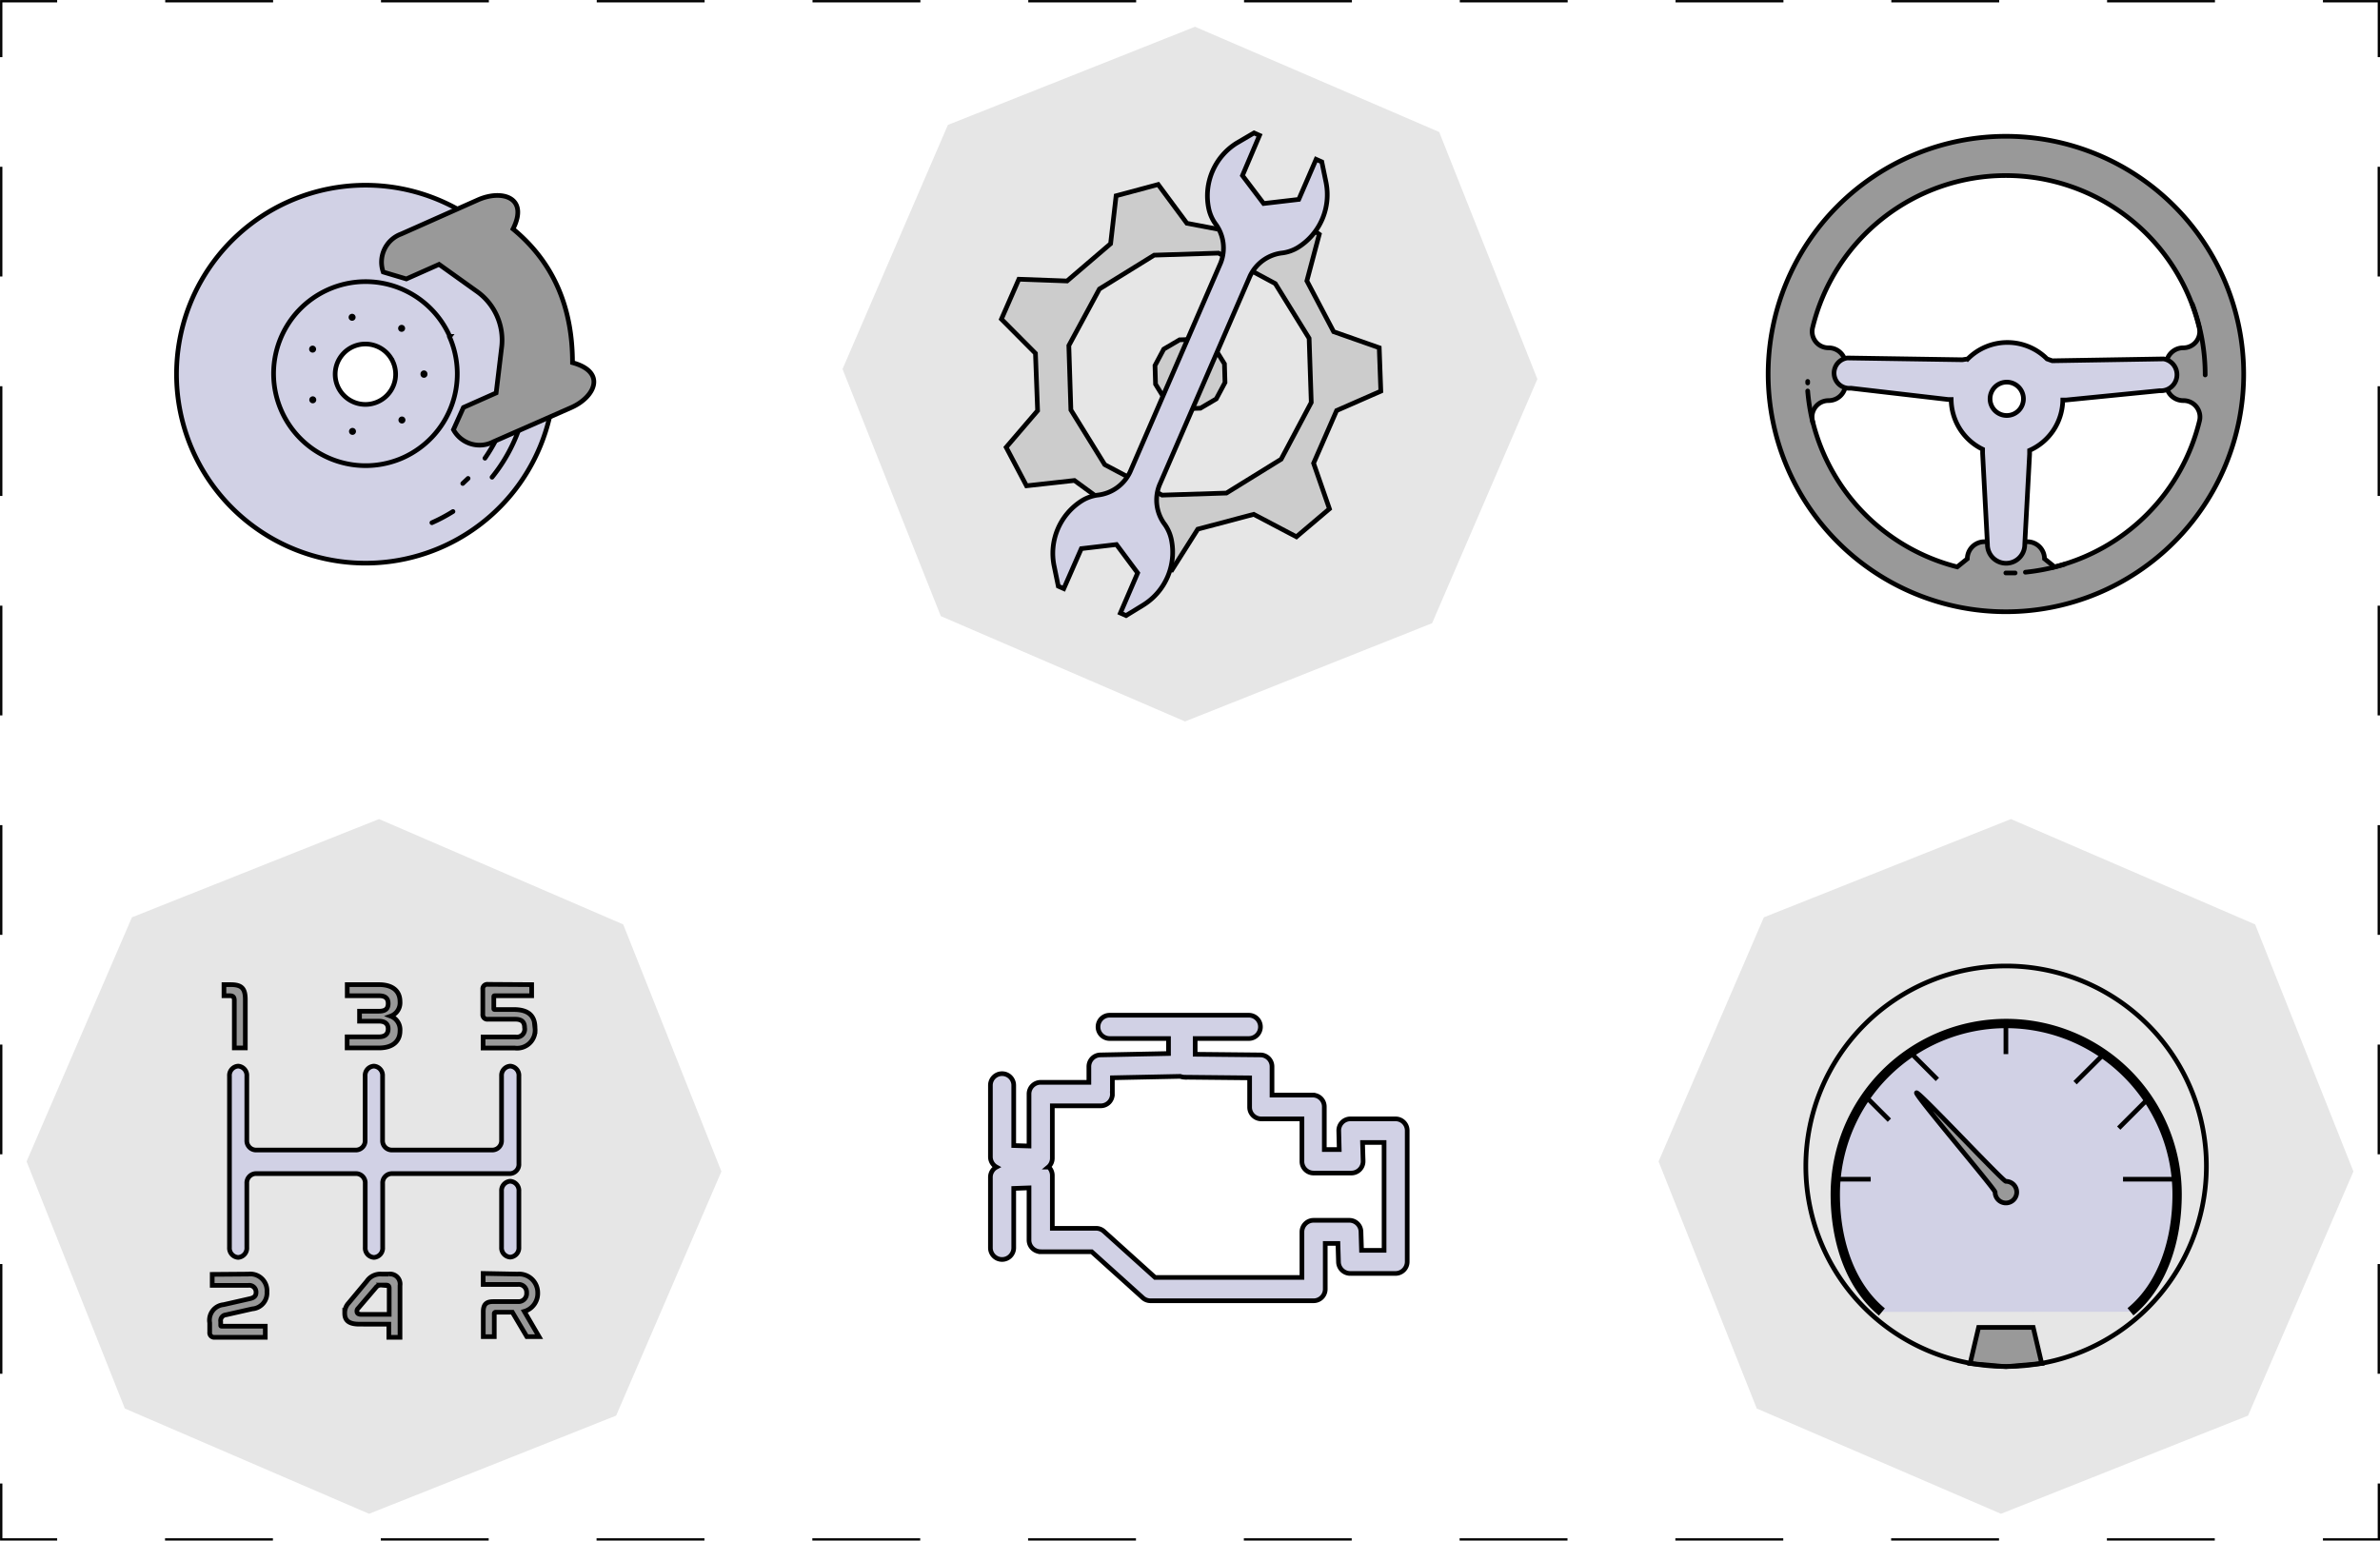 <svg xmlns="http://www.w3.org/2000/svg" viewBox="0 0 255.25 165.25"><defs><style>.cls-1,.cls-10,.cls-2,.cls-3,.cls-7,.cls-9{fill:none;}.cls-1,.cls-10,.cls-11,.cls-2,.cls-3,.cls-5,.cls-6,.cls-7,.cls-8,.cls-9{stroke:#000;stroke-miterlimit:10;}.cls-1,.cls-2,.cls-3{stroke-width:0.25px;}.cls-2{stroke-dasharray:11.57 11.57;}.cls-3{stroke-dasharray:11.77 11.77;}.cls-4{fill:#e6e6e6;}.cls-5,.cls-8{fill:#d1d1e5;}.cls-6{fill:#999;}.cls-11,.cls-6,.cls-7,.cls-8,.cls-9{stroke-width:0.5px;}.cls-10,.cls-9{stroke-linecap:round;}.cls-10{stroke-width:0.75px;stroke-dasharray:0 5.63;}.cls-11{fill:#ccc;}</style></defs><title>mechanic_icons</title><g id="Layer_8" data-name="Layer 8"><polyline class="cls-1" points="255.13 6.13 255.13 0.13 249.13 0.13"/><line class="cls-2" x1="237.55" y1="0.13" x2="11.91" y2="0.13"/><polyline class="cls-1" points="6.13 0.13 0.13 0.13 0.13 6.13"/><line class="cls-3" x1="0.13" y1="17.89" x2="0.13" y2="153.24"/><polyline class="cls-1" points="0.13 159.13 0.13 165.13 6.13 165.13"/><line class="cls-2" x1="17.7" y1="165.13" x2="243.34" y2="165.13"/><polyline class="cls-1" points="249.13 165.13 255.13 165.13 255.13 159.13"/><line class="cls-3" x1="255.12" y1="147.36" x2="255.12" y2="12.01"/></g><g id="Gauge"><polygon id="BackgroundPolly" class="cls-4" points="241.86 99.16 215.67 87.86 189.17 98.4 177.88 124.59 188.41 151.09 214.6 162.38 241.1 151.85 252.4 125.66 241.86 99.16"/><path id="inner" class="cls-5" d="M224.2,158.11c-3.49-2.89-5-7.73-5-12.61a18.33,18.33,0,0,1,36.66,0c0,4.88-1.51,9.74-5,12.59" transform="translate(-22.37 -17.38)"/><path id="needle" class="cls-6" d="M241.34,163.64l-3.84.34-3.84-.34.91-3.87h5.86ZM237.5,144.1c-.32,0-9.38-9.71-9.59-9.5s8.43,10.34,8.43,10.66a1.16,1.16,0,1,0,1.16-1.16Z" transform="translate(-22.37 -17.38)"/><path id="gauge-2" data-name="gauge" class="cls-7" d="M259,142.5A21.48,21.48,0,1,1,237.5,121,21.48,21.48,0,0,1,259,142.5ZM237.5,127.17v3.28m-10.07,0,2.72,2.72M248,130.45l-3.08,3.07M222.46,135l2.54,2.54m27.72-2.27-3.12,3.12m-30.35,5.48H223m32.83,0h-5.77" transform="translate(-22.37 -17.38)"/></g><g id="Engine"><path id="engine-2" data-name="engine" class="cls-8" d="M163.25,156.91H145.77a1.24,1.24,0,0,1-.84-.32l-5.48-4.94-5.46,0a1.29,1.29,0,0,1-.89-.37,1.22,1.22,0,0,1-.37-.88V144.8l-1.64.06v6.37a1.25,1.25,0,0,1-2.5,0v-7.57a1.23,1.23,0,0,1,.65-1.09,1.26,1.26,0,0,1-.65-1.1V133.8a1.25,1.25,0,0,1,2.5,0v6.46l1.64.05v-5.58a1.25,1.25,0,0,1,1.25-1.25h5.17v-1.69a1.25,1.25,0,0,1,1.23-1.25l7.31-.15v-1.61h-6.31a1.25,1.25,0,0,1,0-2.5h7.56l.18,0,.18,0h7a1.25,1.25,0,0,1,0,2.5h-5.75l0,1.69,7,.07a1.25,1.25,0,0,1,1.24,1.25v3.06l4.37,0a1.24,1.24,0,0,1,1.24,1.25v4.59H166l-.05-2a1.25,1.25,0,0,1,1.25-1.29h4.84a1.25,1.25,0,0,1,1.25,1.25v14.08a1.26,1.26,0,0,1-1.25,1.25h0l-4.88,0a1.26,1.26,0,0,1-1.24-1.22l-.06-2H164.5v4.88A1.25,1.25,0,0,1,163.25,156.91Zm-17-2.5H162v-4.88a1.25,1.25,0,0,1,1.25-1.25h3.83a1.25,1.25,0,0,1,1.25,1.22l.06,2,2.42,0V139.93H168.5l.06,2a1.26,1.26,0,0,1-1.25,1.28h-4.06A1.25,1.25,0,0,1,162,142v-4.6l-4.37,0a1.25,1.25,0,0,1-1.24-1.25V133l-7-.07a1.64,1.64,0,0,1-.44-.09l-7.28.15v1.71A1.25,1.25,0,0,1,140.4,136h-5.17v5.62a1.27,1.27,0,0,1-.38.9l-.06.05.06,0a1.27,1.27,0,0,1,.38.9v5.67l4.69,0h0a1.24,1.24,0,0,1,.84.32Z" transform="translate(-22.37 -17.38)"/></g><g id="Shift"><polygon id="BackgroundPolly-2" data-name="BackgroundPolly" class="cls-4" points="66.84 99.16 40.65 87.86 14.15 98.4 2.85 124.59 13.39 151.09 39.58 162.38 66.08 151.85 77.37 125.66 66.84 99.16"/><path id="slots" class="cls-8" d="M63.41,144.34v6.85a1,1,0,0,1-.93,1.07h0a1,1,0,0,1-.94-1.07v-6.85a1,1,0,0,0-.93-1.07H49.77a1,1,0,0,0-.93,1.07v6.85a1,1,0,0,1-.93,1.07h0a1,1,0,0,1-.93-1.07V132.81a1,1,0,0,1,.93-1.07h0a1,1,0,0,1,.93,1.07v6.86a1,1,0,0,0,.93,1.07H60.6a1,1,0,0,0,.93-1.07v-6.86a1,1,0,0,1,.94-1.07h0a1,1,0,0,1,.93,1.07v6.86a1,1,0,0,0,.94,1.07H75.22a1,1,0,0,0,.94-1.07v-6.86a1,1,0,0,1,.93-1.07h0a1,1,0,0,1,.93,1.07v9.39a1,1,0,0,1-.93,1.07H64.35A1,1,0,0,0,63.41,144.34Zm12.75.82v6a1,1,0,0,0,.93,1.07h0a1,1,0,0,0,.93-1.07v-6a1,1,0,0,0-.93-1.07h0A1,1,0,0,0,76.16,145.16Z" transform="translate(-22.37 -17.38)"/><path id="numbers" class="cls-6" d="M47.11,123c1.23,0,1.57.45,1.57,1.62v5.17H47.5v-5.09c0-.36-.13-.51-.49-.51h-.62V123ZM63,123c1.59,0,2.27.78,2.27,1.82a1.53,1.53,0,0,1-1,1.56,1.56,1.56,0,0,1,1,1.59c0,1-.67,1.82-2.26,1.82H59.6v-1.19H63c.69,0,1-.32,1-.86s-.35-.82-1-.82H60.93v-1.07H63c.69,0,1-.25,1-.82s-.31-.84-1-.84H59.61V123Zm16.39,0v1.19H75.46c-.09,0-.13,0-.13.12v1.24c0,.08,0,.12.13.12h2c1.83,0,2.29.9,2.29,2a1.93,1.93,0,0,1-2.17,2.13H74.18v-1.19h3.45a.85.85,0,0,0,1-1c0-.55-.25-.9-1-.9H74.71a.49.49,0,0,1-.56-.55v-2.63a.49.49,0,0,1,.56-.56ZM49,154.05a1.79,1.79,0,0,1,2,1.92,1.7,1.7,0,0,1-1.57,1.81l-2.83.64a.63.63,0,0,0-.56.74v.34c0,.11,0,.14.13.14h4.65v1.19h-5.4a.49.49,0,0,1-.56-.55v-1a1.67,1.67,0,0,1,1.48-1.95l2.86-.65c.48-.11.63-.34.63-.66a.73.73,0,0,0-.84-.76H45.13v-1.18Zm12.71.76a1.75,1.75,0,0,1,1.58-.76h.75a1.08,1.08,0,0,1,1.23,1.23v5.55h-1.2v-1.41H60.91c-1.15,0-1.57-.41-1.57-1.17a1.55,1.55,0,0,1,.42-1.1Zm-.93,2.91a.4.4,0,0,0-.13.31c0,.22.14.34.46.34h3v-2.81c0-.21-.09-.33-.3-.33h-.53a.68.68,0,0,0-.62.29Zm17.08-3.67a2,2,0,0,1,2.18,2,2,2,0,0,1-1.44,2l1.58,2.71H78.87l-1.55-2.62H75.55a.15.15,0,0,0-.17.17v2.45H74.2v-2.68c0-.77.32-1.08,1.06-1.08h2.65a.87.87,0,0,0,.94-.94.85.85,0,0,0-.94-.9H74.19v-1.18Z" transform="translate(-22.37 -17.38)"/></g><g id="Rotor"><path id="disc" class="cls-8" d="M81.31,62.13A20.27,20.27,0,1,1,71.42,39.8m-6.9,16.41a3.24,3.24,0,1,0-1.64,4.27A3.23,3.23,0,0,0,64.52,56.21Z" transform="translate(-22.37 -17.38)"/><path id="inner_ring_grooves" class="cls-9" d="M75.49,64.7a17.15,17.15,0,0,1-1.11,1.83M72,69.24l.57-.54m2.57-.13a17.47,17.47,0,0,0,2.83-5m-9.28,9.88a18,18,0,0,0,2.26-1.2m-.34-18.78a9.87,9.87,0,1,0-5,13A9.87,9.87,0,0,0,70.58,53.51Z" transform="translate(-22.37 -17.38)"/><g id="holes"><circle class="cls-10" cx="39.19" cy="40.15" r="6.28"/></g><path id="caliper" class="cls-6" d="M83.63,61.1c2.55-1.13,3.81-3.81.14-4.82,0-5.88-2-10.73-6.38-14.34,1.71-3.39-1.19-4.26-3.76-3.12L65.4,42.48a3.21,3.21,0,0,0-1.93,4.08h0l2.48.74h0l3.51-1.56h0l4,2.86a6.41,6.41,0,0,1,2.7,6.11l-.58,4.82h0l-3.51,1.56h0L71,63.47v0a3.2,3.2,0,0,0,4.3,1.29Z" transform="translate(-22.37 -17.38)"/></g><g id="WrenchGear"><polygon id="BackgroundPolly-3" data-name="BackgroundPolly" class="cls-4" points="154.35 14.16 128.16 2.87 101.66 13.4 90.36 39.59 100.9 66.09 127.09 77.39 153.59 66.85 164.88 40.66 154.35 14.16"/><path id="gear" class="cls-11" d="M143.6,77.67l-1-5.09-5-3.66-5.14.57-2.18-4.13,3.37-3.93-.23-6.15-3.65-3.67,1.87-4.28,5.17.19,4.67-4,.59-5.14,4.51-1.21,3.08,4.16,6.05,1.15,4.39-2.74,3.76,2.77-1.33,5,2.87,5.45,4.89,1.72.17,4.66-4.74,2.08-2.47,5.65,1.7,4.89-3.54,3-4.58-2.41-6,1.59-2.77,4.38Zm19.17-24-3.63-5.87-6.09-3.27-6.9.22-5.87,3.63L137,54.45l.22,6.9,3.63,5.87L147,70.49l6.9-.22,5.87-3.63L163,60.55Zm-9.08,2.74-1.05-1.7-1.76-.94-2,.06-1.7,1-.94,1.76.06,2,1.05,1.7,1.76.94,2-.06,1.7-1,.94-1.76Z" transform="translate(-22.37 -17.38)"/><path id="wrench" class="cls-8" d="M143.57,68a4.37,4.37,0,0,1-3.5,2.49,4.31,4.31,0,0,0-1.65.59h0a6.67,6.67,0,0,0-3,7l.45,2.18.59.26,1.88-4.29,3.77-.44,2.27,3.05-1.85,4.3.61.27L145,82.27a6.67,6.67,0,0,0,3-7h0a4.37,4.37,0,0,0-.69-1.61,4.35,4.35,0,0,1-.59-4.25L156.43,47a4.37,4.37,0,0,1,3.5-2.49,4.31,4.31,0,0,0,1.65-.59h0a6.67,6.67,0,0,0,3-7l-.45-2.18-.61-.27-1.86,4.3-3.77.44-2.27-3,1.83-4.31-.59-.26L155,32.73a6.67,6.67,0,0,0-3,7h0a4.37,4.37,0,0,0,.69,1.61,4.35,4.35,0,0,1,.59,4.25Z" transform="translate(-22.37 -17.38)"/></g><g id="Steering"><path class="cls-6" d="M263,57.5A25.5,25.5,0,1,1,237.5,32,25.5,25.5,0,0,1,263,57.5Zm-6.48,2.85a1.83,1.83,0,0,1-1.83-1.83v-2a1.83,1.83,0,0,1,1.83-1.83h0a1.75,1.75,0,0,0,1.72-2.13,21.33,21.33,0,0,0-41.48,0,1.75,1.75,0,0,0,1.72,2.13h0a1.83,1.83,0,0,1,1.83,1.83v2a1.83,1.83,0,0,1-1.83,1.83h0a1.76,1.76,0,0,0-1.73,2.13,21.38,21.38,0,0,0,15.53,15.71l1.08-.87h0a1.84,1.84,0,0,1,1.83-1.83h4.62a1.84,1.84,0,0,1,1.83,1.83h0l1.08.87a21.37,21.37,0,0,0,15.55-15.7,1.76,1.76,0,0,0-1.7-2.14Z" transform="translate(-22.37 -17.38)"/><path class="cls-8" d="M242.47,56.08l11.95-.2a1.72,1.72,0,0,1-.42,3.41l-10.06,1-.34,0a6,6,0,0,1-3.56,5.4l0,.41-.52,9.7a2,2,0,0,1-4,0L235,66l0-.43a6,6,0,0,1-3.37-5.34l-.34,0-10.42-1.21a1.63,1.63,0,0,1-.36-3.24l12.32.19.58-.09a6,6,0,0,1,8.5,0Zm-4.87,2.29a1.79,1.79,0,1,0,1.78,1.79A1.79,1.79,0,0,0,237.6,58.37Z" transform="translate(-22.37 -17.38)"/><path class="cls-9" d="M216.79,62.71a22.19,22.19,0,0,1-.55-3.39" transform="translate(-22.37 -17.38)"/><path class="cls-9" d="M238.49,78.84l-1,0" transform="translate(-22.37 -17.38)"/><path class="cls-9" d="M243.76,77.92a22,22,0,0,1-4.17.84" transform="translate(-22.37 -17.38)"/><path class="cls-9" d="M257.49,50a21.49,21.49,0,0,1,1.38,7.6" transform="translate(-22.37 -17.38)"/><path class="cls-9" d="M216.24,58.46v-.17" transform="translate(-22.37 -17.38)"/></g></svg>